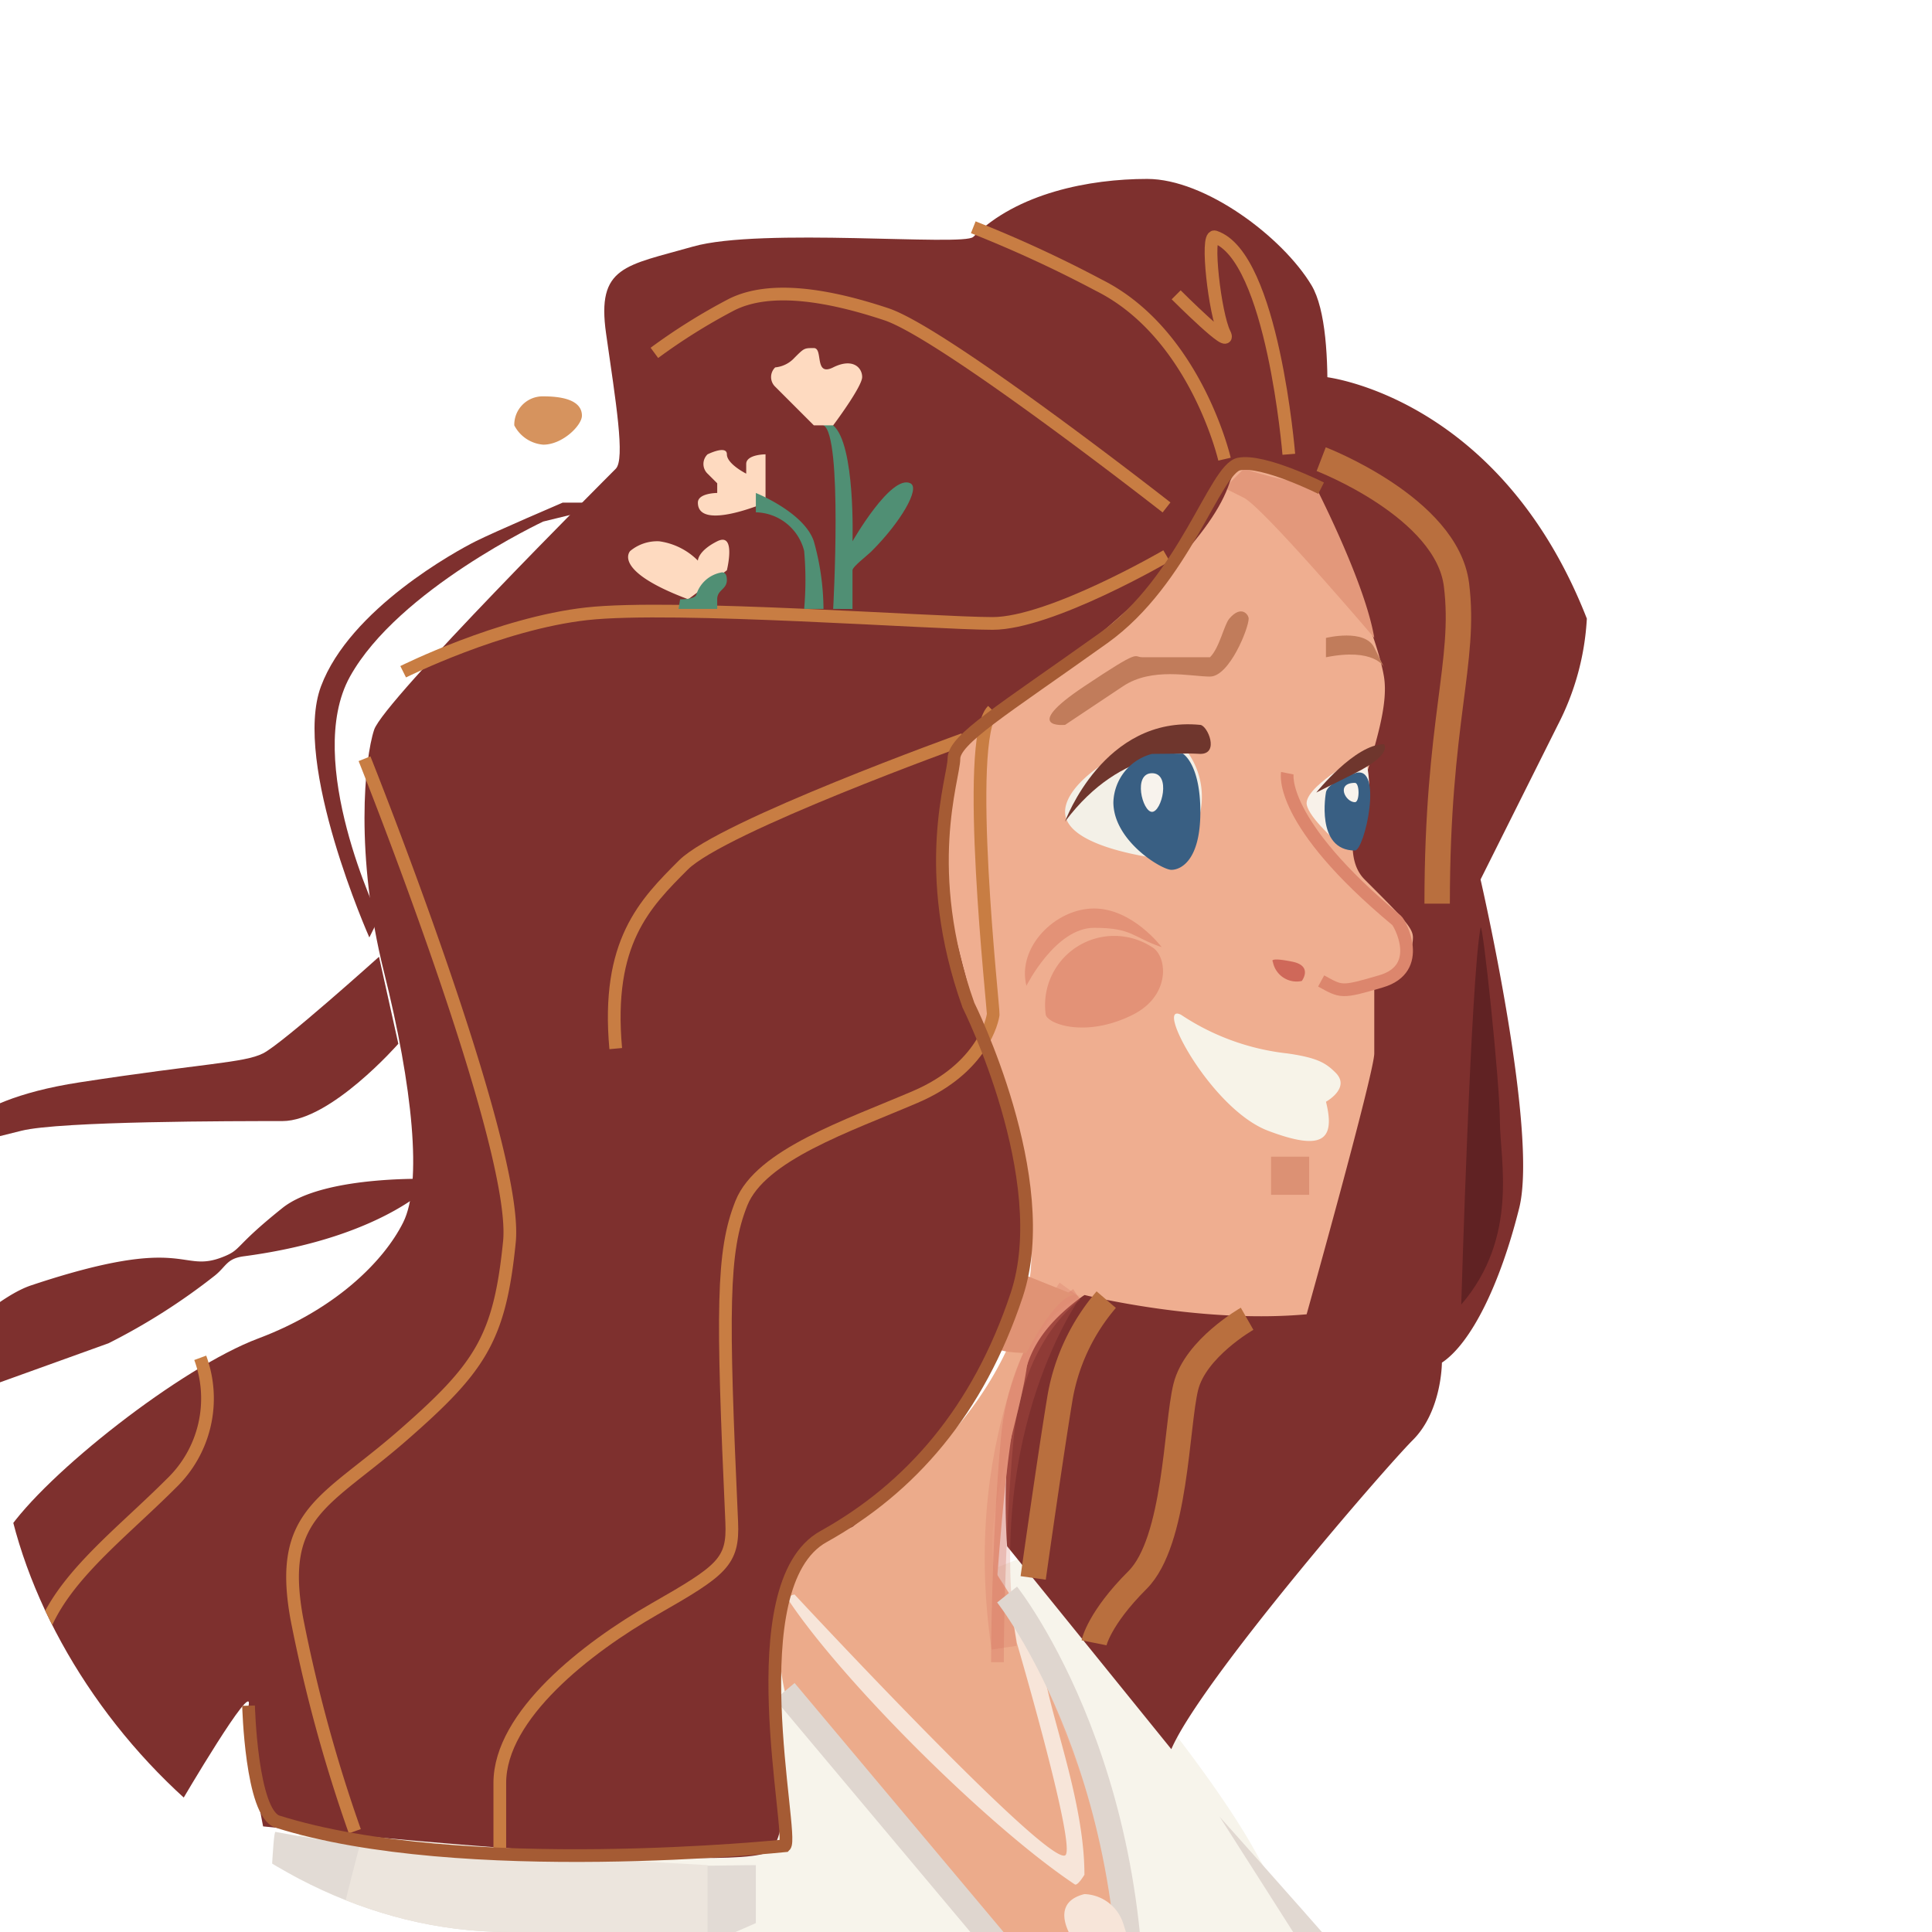 <svg xmlns="http://www.w3.org/2000/svg" xmlns:xlink="http://www.w3.org/1999/xlink" width="152" height="152" viewBox="0 0 152 152">
  <defs>
    <clipPath id="clip-path">
      <rect id="Rectangle_506" data-name="Rectangle 506" width="152" height="152" rx="40" fill="#c4c4c4" opacity="0.41"/>
    </clipPath>
  </defs>
  <g id="Mask_Group_18" data-name="Mask Group 18" clip-path="url(#clip-path)">
    <g id="woman" transform="translate(-31 14.078)">
      <path id="Path_10795" data-name="Path 10795" d="M534.794,1050.848a172.792,172.792,0,0,0,31.93,3.041c.76,0,.76.76,2.281-3.8s-40.292-15.965-40.292-15.965L508.947,1025v25.848l6.842-.76,3.041-15.965,9.883,3.041S528.713,1046.286,534.794,1050.848Z" transform="translate(-471.696 -430.122)" fill="#bea69a"/>
      <path id="Path_10797" data-name="Path 10797" d="M507.753,385s13.137,14.475,17.972,23.2,17,26.973,17,26.973a5.376,5.376,0,0,1,.152,7.329c-3.193,4.075-16.026,18.367-15.691,22.624s1,9.305,2.19,10.582l1.186,1.277s0,5.322-2.281,9.123,1.521,6.842-.76,9.123l-2.281,2.281s0,3.041-.76,3.8S530.56,518.8,530.56,518.8s35.731,121.636,38.772,152.046c0,0,10.643,56.257,9.123,78.3s-9.883,76.783-9.123,93.508,3.041,25.088,3.041,25.088-.5,4.383-1.521,5.322c-9.883,9.123,8.363,13.684,8.363,13.684s-16.667,12.43-60.818,12.164c-19.793-.119-30.039-.685-47.894-6.842-22.047-7.6-66.14-24.327-74.5-19.766,0,0,6.082-123.917,19.766-164.969L440.853,600.9l-8.362-6.082,4.561-111.753s9.883-28.128,9.883-41.052,3.041-41.812,7.6-46.374,35.731-3.8,35.731-3.8Z" transform="translate(-396 -276.668)" fill="#f7f4eb"/>
      <path id="Path_10798" data-name="Path 10798" d="M457.2,262.993s13.684,1.52,20.526,19.006a20.626,20.626,0,0,1-2.281,8.362l-6.082,12.164s4.561,19.766,3.041,25.848-3.8,10.643-6.082,12.164c0,0,0,3.8-2.281,6.082s-16.725,19.006-19.006,24.327L432.114,354.98s-1.46-17.82,6.082-19.766C438.2,335.214,451.88,261.472,457.2,262.993Z" transform="translate(-321.881 -247.408)" fill="#7e302e"/>
      <path id="Path_10799" data-name="Path 10799" d="M491.052,272.309s-5.608-3.072-5.608-2.311-3.887,5.94-6.928,8.981-14.072,10.816-16.353,10.816-1.52,15.2.76,21.286c0,0,8.363,16.725,6.082,25.088a28.474,28.474,0,0,1-15.965,19.006,11.633,11.633,0,0,0-3.041,7.6v4.561l26.608,30.409s2.281-21.286-9.883-39.532c0,0,.76-10.643,1.52-12.924s0-5.322,5.322-9.123c0,0,9.123,2.281,17.485,1.52,0,0,5.322-19.006,5.322-20.526v-5.322s3.041-1.4,3.041-3.8c0-.76-.76-1.52-3.8-4.561s2.281-11.4,1.52-15.965S491.052,272.309,491.052,272.309Z" transform="translate(-357.252 -248.362)" fill="#efae90"/>
      <path id="Path_10800" data-name="Path 10800" d="M480.919,300.891a6.017,6.017,0,0,1,1.521,5.322c-.76,3.041-2.281,3.8-2.281,3.8s-8.362-.76-8.362-3.8S479.4,299.37,480.919,300.891Z" transform="translate(-357.002 -256.418)" fill="#f3f0e7"/>
      <path id="Path_10801" data-name="Path 10801" d="M456.812,308.842s3.8-.76,2.281-6.842c0,0-4.389,2.327-4.561,3.8C454.421,306.745,456.812,308.842,456.812,308.842Z" transform="translate(-320.731 -256.766)" fill="#f8f1e9"/>
      <path id="Path_10802" data-name="Path 10802" d="M469.445,335.812s1.962-1.079.76-2.281c-.76-.76-1.422-1.181-3.8-1.52a18.767,18.767,0,0,1-8.362-3.041c-2.15-1.075,2.346,7.418,6.842,9.123C469.166,339.717,470.2,338.853,469.445,335.812Z" transform="translate(-334.124 -263.211)" fill="#f7f3e8"/>
      <path id="Path_10803" data-name="Path 10803" d="M450.673,304s-.76,3.8,8.606,11.586c.234.195,2.213,3.778-1.232,4.789-3.159.928-3.109.846-4.713-.03" transform="translate(-318.393 -257.246)" fill="none" stroke="#dc866d" stroke-miterlimit="10" stroke-width="1"/>
      <path id="Path_10804" data-name="Path 10804" d="M463.488,324.967s.907-1.187-.76-1.52c-1.9-.38-1.52,0-1.52,0A1.9,1.9,0,0,0,463.488,324.967Z" transform="translate(-330.068 -261.868)" fill="#cf6859"/>
      <rect id="Rectangle_155" data-name="Rectangle 155" width="3" height="3" transform="translate(130.999 76.923)" fill="#dc9174"/>
      <path id="Path_10805" data-name="Path 10805" d="M484.324,321.714c1.2.686,1.52,3.8-1.52,5.322-3.662,1.831-6.657.737-6.842,0A5.442,5.442,0,0,1,484.324,321.714Z" transform="translate(-362.687 -261.276)" fill="#e39277"/>
      <path id="Path_10806" data-name="Path 10806" d="M486.761,321.041S484.481,318,481.44,318s-6.082,3.041-5.322,6.082c0,0,2.281-4.561,5.322-4.561S484.481,320.281,486.761,321.041Z" transform="translate(-364.365 -260.603)" fill="#e39277"/>
      <path id="Path_10807" data-name="Path 10807" d="M482.665,287.821c0,.76-1.52,4.561-3.041,4.561s-4.561-.76-6.842.76l-4.561,3.041s-3.579.359,1.52-3.041c4.561-3.041,3.8-2.281,4.561-2.281h5.322c.76-.76,1.1-2.55,1.521-3.041C482.1,286.71,482.665,287.526,482.665,287.821Z" transform="translate(-353.426 -253.231)" fill="#c17c5b"/>
      <path id="Path_10808" data-name="Path 10808" d="M453,289.94s3.041-.76,3.8.76l.76,1.521s-.76-1.521-4.561-.76Z" transform="translate(-317.68 -253.829)" fill="#c17c5b"/>
      <path id="Path_10809" data-name="Path 10809" d="M442.2,319.99c.149-.746,1.52,12.164,1.52,15.2s1.52,9.123-3.041,14.444C440.68,349.639,441.44,323.791,442.2,319.99Z" transform="translate(-294.716 -261.073)" fill="#602223"/>
      <path id="Path_10810" data-name="Path 10810" d="M503.986,358a7.545,7.545,0,0,0-4.577,5.975c-.745,4.668-3.786,13.03-2.266,16.071,0,0,8.879,18.55,9.381,26.76s.5,12.772.5,12.772l-26.608-30.409s-2.281-8.758,3.8-12.741c0,0,12.164-6.264,15.2-18.428Z" transform="translate(-387.671 -270.194)" fill="#ecab8b"/>
      <path id="Path_10811" data-name="Path 10811" d="M491.034,357.94s-4.713,3.087-5.474,11.449-.76,17.485-.76,17.485" transform="translate(-375.327 -270.179)" fill="none" stroke="#cf6859" stroke-miterlimit="10" stroke-width="1" opacity="0.29"/>
      <path id="Path_10812" data-name="Path 10812" d="M465.784,285.8s-8.743-10.263-10.263-11.023l-1.52-.76,1.52-1.521s3.345,1.064,3.953.912a6.685,6.685,0,0,1,1.368-.152S465.023,281.243,465.784,285.8Z" transform="translate(-326.662 -249.693)" fill="#e3987b"/>
      <path id="Path_10813" data-name="Path 10813" d="M566.039,266.827s1.52-12.164-.76-15.965-8.362-8.363-12.924-8.363-10.242,1.119-13.684,4.561c-.76.76-16.725-.76-22.047.76s-7.6,1.52-6.842,6.842,1.52,9.883.76,10.643-18.245,18.246-19.006,20.526-1.52,9.883.76,19.006,3.041,16.725,1.52,19.766-5.322,6.842-11.4,9.123-16.725,10.643-19.766,15.2-3.8,15.965-3.8,15.965l17.485,5.322s5.769-9.839,5.322-7.6c-.38,1.9,1.14,9.5,1.14,9.5s37.865,3.948,39.912,1.9c3.421-3.421-4.181-21.666,6.462-25.468,0,0,17.145-13.586,12.924-28.889-6.082-22.047-9.309-29.129-1.52-34.97,12.164-9.123,17.014-14.551,18.246-18.245S566.039,266.827,566.039,266.827Z" transform="translate(-431.099 -242.5)" fill="#7e302e"/>
      <path id="Path_10814" data-name="Path 10814" d="M479.2,360.46s-4.06,2.311-4.82,5.352-.76,12.164-3.8,15.2-3.421,4.941-3.421,4.941" transform="translate(-350.085 -270.784)" fill="none" stroke="#b96f3e" stroke-miterlimit="10" stroke-width="2"/>
      <path id="Path_10815" data-name="Path 10815" d="M487.487,358.48a16.066,16.066,0,0,0-3.619,7.617c-.76,4.561-2.129,14.277-2.129,14.277" transform="translate(-369.454 -270.309)" fill="none" stroke="#b96f3e" stroke-miterlimit="10" stroke-width="2"/>
      <path id="Path_10816" data-name="Path 10816" d="M445.3,271.5s9.883,3.8,10.643,9.883-1.52,10.643-1.52,25.087" transform="translate(-310.355 -249.453)" fill="none" stroke="#b96f3e" stroke-miterlimit="10" stroke-width="2"/>
      <path id="Path_10817" data-name="Path 10817" d="M486.028,385.628C483.441,368.143,491.2,357.5,491.2,357.5" transform="translate(-376.027 -270.074)" fill="none" stroke="#cf6859" stroke-miterlimit="10" stroke-width="2" opacity="0.21"/>
      <path id="Path_10818" data-name="Path 10818" d="M501.4,389.335a17.212,17.212,0,0,1,2.858,6.508c.76,3.8,3.041,9.883,3.041,15.2,0,0-.537.909-.76.76-6.842-4.561-18.245-15.965-22.472-22.29-.272-.408.426-.517.426-.517s19.766,21.286,21.286,20.526c.962-.48-3.8-16.725-3.8-16.725Z" transform="translate(-390.981 -277.627)" fill="#f7e5d9"/>
      <path id="Path_10819" data-name="Path 10819" d="M424.567,439.368C420.75,434.058,401,412,401,412s17.485,27.368,18.245,28.889.76,6.842-1.52,9.883S405.561,463.7,404.8,466.736,401,478.9,407.842,482.7l1.521-12.924s15.2,15.2,19.006,17.485,17.485,9.123,17.485,9.123,6.842-18.245,6.842-22.047.76-10.643.76-10.643S442.052,463.7,424.567,439.368Z" transform="translate(-274.042 -283.142)" fill="#e1d8d1"/>
      <path id="Path_10820" data-name="Path 10820" d="M423.229,479.32s-.182,8.879-2.463,11.92-3.041,6.082-6.082,7.6S401,501.884,401,501.884s1,1.673,5.443,4.257,12.8,6.386,12.8,6.386a26.01,26.01,0,0,1,1.521-8.363c1.52-3.8,3.892-8.407,4.561-11.4.706-3.159.76-12.924.76-12.924Z" transform="translate(-246.674 -299.283)" fill="#d0c7c2"/>
      <path id="Path_10821" data-name="Path 10821" d="M447.491,515.608s-13.806-7.541-16.786-9.852S411.76,492.041,411,489" transform="translate(-275.679 -301.604)" fill="none" stroke="#cab7a8" stroke-miterlimit="10" stroke-width="1"/>
      <path id="Path_10822" data-name="Path 10822" d="M425.343,466.36s-8.575,6.568-7.815,7.329,12.559-2.585,12.559-2.585S425.556,467.394,425.343,466.36Z" transform="translate(-263.202 -296.175)" fill="#d1c6c2"/>
      <path id="Path_10823" data-name="Path 10823" d="M556.772,416.175v4.561s-6.842,3.041-9.123,3.8-18.245,3.041-21.286,3.8S518,430.619,518,433.66s.583-20.173.973-20.1C537.006,416.935,552.21,416.175,556.772,416.175Z" transform="translate(-466.304 -283.515)" fill="#e2dbd5"/>
      <path id="Path_10824" data-name="Path 10824" d="M547.809,430.5s-4.181,26.988,6.462,37.631" transform="translate(-485.851 -287.577)" fill="none" stroke="#f4ede5" stroke-miterlimit="10" stroke-width="1"/>
      <path id="Path_10825" data-name="Path 10825" d="M558.388,451.5s4.561,13.684,3.8,19.006-2.281,12.164-2.281,12.164" transform="translate(-502.511 -292.613)" fill="none" stroke="#f4ede5" stroke-miterlimit="10" stroke-width="1"/>
      <path id="Path_10826" data-name="Path 10826" d="M471.414,399l27.748,33.07s6.082,6.842,5.322,9.883-6.213,13.185-8.362,17.485c-3.8,7.6-1.14,28.509-.38,30.789" transform="translate(-378.666 -280.024)" fill="none" stroke="#dfd6cf" stroke-miterlimit="10" stroke-width="2"/>
      <path id="Path_10827" data-name="Path 10827" d="M479.115,389s11.784,14.824,9.5,39.912" transform="translate(-368.882 -277.627)" fill="none" stroke="#dfd6cf" stroke-miterlimit="10" stroke-width="2"/>
      <path id="Path_10828" data-name="Path 10828" d="M526.8,500.8l-2.281,3.041L467.5,506.88s14.444-60.058,18.245-65.38c0,0,3.421,34.59,11.023,45.233C507.465,501.709,526.8,500.8,526.8,500.8Z" transform="translate(-397.939 -290.215)" fill="#e4dbd4"/>
      <path id="Path_10829" data-name="Path 10829" d="M517.379,496s-2.281,3.041-3.041,9.123a64.3,64.3,0,0,0,0,12.924" transform="translate(-423.871 -303.282)" fill="none" stroke="#d7cec9" stroke-miterlimit="10" stroke-width="1"/>
      <path id="Path_10830" data-name="Path 10830" d="M501.733,511.333s-.873-7.386.76-6.842c2.281.76,4.561,15.2,4.561,15.2" transform="translate(-404.044 -305.311)" fill="none" stroke="#d7cec9" stroke-miterlimit="10" stroke-width="1"/>
      <path id="Path_10831" data-name="Path 10831" d="M530.2,531.26s-9.123,4.561-15.965,3.8S478.5,530.5,478.5,530.5" transform="translate(-409.699 -311.554)" fill="none" stroke="#e0d7d0" stroke-miterlimit="10" stroke-width="1"/>
      <path id="Path_10832" data-name="Path 10832" d="M524.277,536.5l2.281,7.6s-12.164,10.643-19.006,11.4-20.906,9.5-23.567,12.164c-6.129,6.129-12.164,19.766-12.164,19.766L466.5,538.781s21.286,2.281,28.129,2.281S516.675,539.541,524.277,536.5Z" transform="translate(-396.939 -312.993)" fill="#e4dbd4"/>
      <path id="Path_10833" data-name="Path 10833" d="M547,517s4.561,9.123,10.643,10.643" transform="translate(-489.223 -308.318)" fill="none" stroke="#f4ede5" stroke-miterlimit="10" stroke-width="1"/>
      <path id="Path_10834" data-name="Path 10834" d="M517.941,593.286s8.332-16.634,7.6-21.286" transform="translate(-435.076 -321.505)" fill="none" stroke="#e4dbd4" stroke-miterlimit="10" stroke-width="2"/>
      <path id="Path_10835" data-name="Path 10835" d="M506.833,600.974c0-.76-.3-27.976-4.333-33.374" transform="translate(-404.583 -320.45)" fill="none" stroke="#e4dbd4" stroke-miterlimit="10" stroke-width="2"/>
      <path id="Path_10836" data-name="Path 10836" d="M488.008,557.8s1.718,8.895-1.323,8.895-4.561-6.842-4.561-6.842" transform="translate(-370.751 -318.1)" fill="none" stroke="#e4dbd4" stroke-miterlimit="10" stroke-width="2"/>
      <path id="Path_10837" data-name="Path 10837" d="M539,639c.76,2.281,7.6,5.322,15.2,9.123s22.807-6.842,22.807-6.842" transform="translate(-502.509 -337.57)" fill="none" stroke="#e4dbd4" stroke-miterlimit="10" stroke-width="2"/>
      <path id="Path_10838" data-name="Path 10838" d="M571.722,530.5s4.561,34.21,4.561,41.813,3.041,37.251,0,46.374" transform="translate(-528.009 -311.554)" fill="none" stroke="#f4ede5" stroke-miterlimit="10" stroke-width="1"/>
      <path id="Path_10839" data-name="Path 10839" d="M566.886,624.022s-2.2-40.429-3.725-52.593S558.6,539.5,558.6,539.5" transform="translate(-507.285 -313.712)" fill="none" stroke="#f4ede5" stroke-miterlimit="10" stroke-width="1"/>
      <path id="Path_10840" data-name="Path 10840" d="M551.276,622.681s.76-17.485-.76-22.807-9.123-37.251-6.842-46.374" transform="translate(-480.194 -317.069)" fill="none" stroke="#f4ede5" stroke-miterlimit="10" stroke-width="1"/>
      <path id="Path_10841" data-name="Path 10841" d="M579.648,589s4.561,11.4,3.8,17.485-3.8,19.766-4.561,22.807" transform="translate(-539.356 -325.581)" fill="none" stroke="#e4dbd4" stroke-miterlimit="10" stroke-width="2"/>
      <path id="Path_10842" data-name="Path 10842" d="M581.321,638s.76,10.643-1.521,12.924-8.667,7.177-13.076,8.91-16.573,7.055-20.374.213c-.522-.94-14.444,67.66-14.444,67.66s32.72-8.515,42.208-30.1S584.362,646.362,581.321,638Z" transform="translate(-503.018 -337.33)" fill="#e3dad3"/>
      <path id="Path_10843" data-name="Path 10843" d="M561.322,552.52s16.462,86.877,21.56,107.557c40.292,163.449-144.443,216.665-144.443,216.665" transform="translate(-437.679 -316.834)" fill="none" stroke="#e4dbd4" stroke-miterlimit="10" stroke-width="2"/>
      <path id="Path_10844" data-name="Path 10844" d="M611.091,750.52s3.8,25.452,1.52,39.136-15.965,56.257-19.006,66.14-7.6,20.526-4.561,29.649" transform="translate(-576.12 -364.309)" fill="none" stroke="#e4dbd4" stroke-miterlimit="10" stroke-width="2"/>
      <path id="Path_10845" data-name="Path 10845" d="M411.72,620.92S429.464,699.664,428.7,735.4s-6.082,101.11-4.561,114.034c0,0,1.186,31.413,12.757,54.478" transform="translate(-265.635 -333.235)" fill="none" stroke="#e4dbd4" stroke-miterlimit="10" stroke-width="2"/>
      <path id="Path_10846" data-name="Path 10846" d="M579.21,1033.953l-6.432-4.637s-30.06,6.918-41.463,6.918-18.246.76-31.169-8.363-39.532-25.087-57.777-28.889S398.595,991,398.595,991s-1.11,24.221-1.095,25.6,31.185,5.185,38.787,8.986,31.23,10.521,40.7,12.483,35.055,9.306,60.757,5.9A196.484,196.484,0,0,0,579.21,1033.953Z" transform="translate(-397.135 -421.97)" fill="#f0e5df"/>
      <path id="Path_10847" data-name="Path 10847" d="M541.725,667s3.041,5.322,3.041,8.362,0,3.041,1.521,6.082a48.483,48.483,0,0,0,4.561,6.842s.76,6.082-1.52,4.561-10.643-12.164-10.643-12.164l2.281,9.123,6.082,6.082H557.69s3.8.76,3.8,4.561H547.047s9.883,0,10.643.76l3.041,3.041-16.725.76-1.521-1.521h-8.362L525,693.608l.76-23.567S540.2,667.76,541.725,667Z" transform="translate(-476.346 -344.283)" fill="#e1957b"/>
      <path id="Path_10848" data-name="Path 10848" d="M566.682,697s.76,1.52-1.521,1.52-3.8-1.52-4.561-.76a2.355,2.355,0,0,0-.76,1.521" transform="translate(-508.145 -351.477)" fill="none" stroke="#cf6859" stroke-miterlimit="10" stroke-width="1" opacity="0.22"/>
      <path id="Path_10849" data-name="Path 10849" d="M550.088,708.842h-15.2L525,702" transform="translate(-464.942 -352.676)" fill="none" stroke="#cf6859" stroke-miterlimit="10" stroke-width="1" opacity="0.21"/>
      <path id="Path_10850" data-name="Path 10850" d="M553.621,697l2.235,2.235-3.755,3.086-3.041-2.281Z" transform="translate(-489.002 -351.477)" fill="#c6c3ca"/>
      <path id="Path_10851" data-name="Path 10851" d="M554.481,697l1,1-4.242,3.421-.563-.623Z" transform="translate(-489.862 -351.477)" fill="#f9f6ed"/>
      <path id="Path_10852" data-name="Path 10852" d="M553.377,682.5s2.463,5.291,2.372,7.587-.091,3.056-.091,3.056" transform="translate(-492.178 -348)" fill="none" stroke="#cf6859" stroke-miterlimit="10" stroke-width="1" opacity="0.23"/>
      <path id="Path_10853" data-name="Path 10853" d="M548.16,670.041a8.882,8.882,0,0,0,6.842,0c3.8-1.521,8.363-3.041,8.363-3.041a12.771,12.771,0,0,1,2.919,4.789" transform="translate(-498.745 -344.283)" fill="none" stroke="#cf6859" stroke-miterlimit="10" stroke-width="1" opacity="0.17"/>
      <ellipse id="Ellipse_133" data-name="Ellipse 133" cx="2.5" cy="2" rx="2.5" ry="2" transform="translate(109.999 359.923)" fill="#dbae1d"/>
      <circle id="Ellipse_134" data-name="Ellipse 134" cx="4" cy="4" r="4" transform="translate(99.999 359.923)" fill="#dbae1d"/>
      <path id="Path_10854" data-name="Path 10854" d="M486,703.893s6.082-.76,9.883,0,16.725,6.842,23.567,10.643,10.643,11.4,10.643,11.4c-1.52,0-10.643-.76-10.643-.76-8.362-3.041-6.842-11.4-6.842-11.4" transform="translate(-415.299 -353.048)" fill="none" stroke="#4e8464" stroke-miterlimit="10" stroke-width="1"/>
      <path id="Path_10855" data-name="Path 10855" d="M502.247,725.881l-4.743-2.748c-2.372-1.375-3.889-1.279-4.743-2.748" transform="translate(-392.593 -357.084)" fill="none" stroke="#4e8464" stroke-miterlimit="10" stroke-width="1"/>
      <ellipse id="Ellipse_135" data-name="Ellipse 135" cx="3.421" cy="6.082" rx="3.421" ry="6.082" transform="matrix(-0.468, -0.884, 0.884, -0.468, 129.267, 344.931)" fill="#deb529"/>
      <ellipse id="Ellipse_136" data-name="Ellipse 136" cx="1.5" cy="1" rx="1.5" ry="1" transform="translate(135.999 343.923)" fill="#deb529"/>
      <path id="Path_10856" data-name="Path 10856" d="M458.608,683s0,3.8,1.52,4.561,2.281,1.521,1.52,3.041" transform="translate(-326.328 -348.12)" fill="none" stroke="#cf6859" stroke-miterlimit="10" stroke-width="1"/>
      <circle id="Ellipse_137" data-name="Ellipse 137" cx="1.5" cy="1.5" r="1.5" transform="translate(125.999 328.923)" fill="#f2c7a7"/>
      <path id="Path_10857" data-name="Path 10857" d="M526.116,716.1s-18.245-7.6-22.807-8.362-14.561-4.523-16.725-3.8c-4.561,1.52-7.6-.76-8.362-.76s-5.352.745-5.352.745L471,702.04s15.2-2.281,16.345-1.141,19.386,6.462,19.386,6.462,13.246-5,18.246,0c.38.38-2.661,2.661-7.222,3.421-1.06.176,9.123,4.561,9.123,4.561Z" transform="translate(-400.679 -352.335)" fill="#4e8464"/>
      <ellipse id="Ellipse_138" data-name="Ellipse 138" cx="8.5" cy="7.5" rx="8.5" ry="7.5" transform="translate(124.999 359.923)" fill="#c081b8"/>
      <path id="Path_10858" data-name="Path 10858" d="M464.883,718s-1.52,3.041-3.041,3.041-3.8.76-6.842-1.521" transform="translate(-326.522 -356.512)" fill="none" stroke="#9b5299" stroke-miterlimit="10" stroke-width="1"/>
      <path id="Path_10859" data-name="Path 10859" d="M457.561,726.8A4.722,4.722,0,0,1,453,723" transform="translate(-317.68 -357.711)" fill="none" stroke="#cf6859" stroke-miterlimit="10" stroke-width="1" opacity="0.13"/>
      <path id="Path_10860" data-name="Path 10860" d="M462.77,716.109s5.258,2.424,4.375,6.962-2.423,5.259-2.443,6.019-2.938-3.882-5.217-3.943-6.818-.944-7.6-.2" transform="translate(-326.515 -356.059)" fill="none" stroke="#9b5299" stroke-miterlimit="10" stroke-width="1"/>
      <path id="Path_10861" data-name="Path 10861" d="M471.319,731.037a26.883,26.883,0,0,1-.76,4.561s-3.041.76-3.558-7.359C466.935,727.209,471.319,729.516,471.319,731.037Z" transform="translate(-342.08 -358.905)" fill="#c081b8"/>
      <path id="Path_10862" data-name="Path 10862" d="M467.3,736.582a35.805,35.805,0,0,1,1.52-3.8c.76-1.521-1.52-2.281-1.52-2.281" transform="translate(-339.958 -359.509)" fill="none" stroke="#9b5299" stroke-miterlimit="10" stroke-width="1"/>
      <path id="Path_10863" data-name="Path 10863" d="M513.526,690.842s-3.8-6.842-9.883-6.842S493,690.082,493,690.082s3.8,6.842,10.643,6.842S513.526,690.842,513.526,690.842Z" transform="translate(-404.053 -348.36)" fill="#efb993"/>
      <path id="Path_10864" data-name="Path 10864" d="M458.041,697s16.725,0,16.725,6.082-13.684,0-16.725-3.041c-.425-.425-.76,2.281-.76,2.281S455,700.8,455,700.041,458.041,697,458.041,697Z" transform="translate(-336.404 -351.477)" fill="#f1bb95"/>
      <path id="Path_10865" data-name="Path 10865" d="M527.286,697s1.521,0,0,1.52a4.709,4.709,0,0,1-3.041,1.521v-1.521s-22.9.294-30.409,1.521c-2.011.328-7.846,2.2-7.846,2.2l-8.88.076s14.444-3.8,24.327-4.561S527.286,697,527.286,697Z" transform="translate(-406.41 -351.477)" fill="#4e8464"/>
      <ellipse id="Ellipse_139" data-name="Ellipse 139" cx="4.654" cy="3.513" rx="4.654" ry="3.513" transform="matrix(-0.786, -0.618, 0.618, -0.786, 129.923, 320.298)" fill="#ba6eac"/>
      <path id="Path_10866" data-name="Path 10866" d="M503.117,632.243s6.082-3.8,5.322-6.082-5.7-1.9-6.462.38-2.661-2.661-2.661-2.661-3.041-1.521-2.281,1.52a24.51,24.51,0,0,0,1.52,4.561" transform="translate(-402.007 -333.853)" fill="none" stroke="#f1b78f" stroke-miterlimit="10" stroke-width="1"/>
      <path id="Path_10867" data-name="Path 10867" d="M479.833,678.826a11.121,11.121,0,0,1,3.8,2.281c1.52,1.52,3.041,2.281,3.041,3.8s-6.082,2.281-8.362.76-6.082-3.8-6.082-3.8,0-6.082-.76-6.842l-1.52-1.521s9.883-13.684,15.965-10.643-7.6,11.4-7.6,11.4,3.8-.76,4.561.76C482.874,675.025,485.155,676.545,479.833,678.826Z" transform="translate(-360.478 -343.185)" fill="#f2c7a7"/>
      <path id="Path_10868" data-name="Path 10868" d="M482.643,687.322S477.322,682.76,472,682" transform="translate(-357.206 -347.88)" fill="none" stroke="#cf6859" stroke-miterlimit="10" stroke-width="1" opacity="0.11"/>
      <path id="Path_10869" data-name="Path 10869" d="M530.421,676.96s2.737,2.311,1.977,8.393c0,0-3.041-2.281-3.8-3.041s-38.011,15.2-38.011,15.2l-.76-1.521,37.251-15.2A4.917,4.917,0,0,0,530.421,676.96Z" transform="translate(-420.644 -346.672)" fill="#4e8464"/>
      <path id="Path_10870" data-name="Path 10870" d="M483.158,686.806s-4.516-4.546-10.6-5.306" transform="translate(-358.146 -347.76)" fill="none" stroke="#e1a684" stroke-miterlimit="10" stroke-width="1"/>
      <circle id="Ellipse_140" data-name="Ellipse 140" cx="1.5" cy="1.5" r="1.5" transform="translate(84.999 305.923)" fill="#dbb025"/>
      <ellipse id="Ellipse_141" data-name="Ellipse 141" cx="1" cy="2" rx="1" ry="2" transform="translate(84.999 298.923)" fill="#dbb025"/>
      <ellipse id="Ellipse_142" data-name="Ellipse 142" cx="3.5" cy="3" rx="3.5" ry="3" transform="translate(86.999 297.923)" fill="#dcb029"/>
      <ellipse id="Ellipse_143" data-name="Ellipse 143" cx="2" cy="1" rx="2" ry="1" transform="translate(88.999 304.923)" fill="#dcb029"/>
      <path id="Path_10871" data-name="Path 10871" d="M536.223,653.485s.76-11.4-1.52-14.444L532.422,636a22.535,22.535,0,0,0,3.041,19.766s-6.842,14.444-9.123,17.485-8.362,9.883-8.362,9.883l1.52.76s20.526-26.608,23.567-43.333c.192-1.057-1.308-.7-1.308-.7S540.024,649.684,536.223,653.485Z" transform="translate(-452.598 -336.851)" fill="#4e8464"/>
      <path id="Path_10872" data-name="Path 10872" d="M541.435,670.721s.487-3.984-1.034-5.5-4.562-3.041-5.322-2.281-3.041,6.082,0,7.6a18.907,18.907,0,0,0,5.626,1.825Z" transform="translate(-462.858 -343.261)" fill="#4e8464"/>
      <path id="Path_10873" data-name="Path 10873" d="M470.072,653s.76,5.322-.76,5.322S464.75,653,464.75,653" transform="translate(-339.312 -340.927)" fill="none" stroke="#c37fb8" stroke-miterlimit="10" stroke-width="1"/>
      <path id="Path_10874" data-name="Path 10874" d="M535.246,650.5s1.944,1.19,1.52,1.52c-34.59,26.988-40.292,34.97-40.292,34.97s-.12-.614,0-.76C506.737,673.687,531.825,650.88,535.246,650.5Z" transform="translate(-429.954 -340.327)" fill="#4e8464"/>
      <path id="Path_10875" data-name="Path 10875" d="M538.716,669.928l-.639-1.368s-28.8,22.381-28.8,23.141l.76,1.521s6.467-5.856,13.295-11.7C530.045,675.787,537.1,670.064,538.716,669.928Z" transform="translate(-441.62 -344.658)" fill="#4e8464"/>
      <path id="Path_10876" data-name="Path 10876" d="M523.812,684.787s9.883-1.52,10.643,0-17.485,9.415-17.485,5.322C516.97,689.348,523.812,684.787,523.812,684.787Z" transform="translate(-443.228 -348.386)" fill="#4e8464"/>
      <ellipse id="Ellipse_144" data-name="Ellipse 144" cx="3.801" cy="3.379" rx="3.801" ry="3.379" transform="translate(89.707 309.793)" fill="#deb529"/>
      <path id="Path_10877" data-name="Path 10877" d="M505.771,635.772s-2.281-3.8-1.521-3.8a5.832,5.832,0,0,1,5.687,2.068c.306.328-2.646,1.733-2.646,1.733s-.76,6.842-3.041,9.883c-.645.86-.76,0-.76,0S506.532,638.813,505.771,635.772Z" transform="translate(-408.462 -335.862)" fill="#4e8464"/>
      <path id="Path_10878" data-name="Path 10878" d="M520.561,658.733s-2.281,5.322-3.041,5.322H516s3.862-4.774,3.832-5.808S520.561,658.733,520.561,658.733Z" transform="translate(-428.574 -342.098)" fill="#4e8464"/>
      <ellipse id="Ellipse_145" data-name="Ellipse 145" cx="12" cy="9.5" rx="12" ry="9.5" transform="translate(101.999 293.923)" fill="#c081b8"/>
      <path id="Path_10879" data-name="Path 10879" d="M495.322,645.365s-7.085,10.917-16.6,3.649-2.737-14.414-2.737-14.414S473,658.471,495.322,645.365Z" transform="translate(-371.131 -336.515)" fill="#9b5299"/>
      <path id="Path_10880" data-name="Path 10880" d="M495.623,630s1.521,4.561-1.52,6.842a60.23,60.23,0,0,1-7.6,4.561" transform="translate(-381.589 -335.412)" fill="none" stroke="#9b5299" stroke-miterlimit="10" stroke-width="1"/>
      <path id="Path_10881" data-name="Path 10881" d="M479.6,637.72s-4.637,2.114-5.4,5.915a43.236,43.236,0,0,0-.806,7.04" transform="translate(-355.23 -337.263)" fill="none" stroke="#9b5299" stroke-miterlimit="10" stroke-width="1"/>
      <path id="Path_10882" data-name="Path 10882" d="M489.7,643.91s-8.515.821-9.2-1.87" transform="translate(-370.723 -338.299)" fill="none" stroke="#9b5299" stroke-miterlimit="10" stroke-width="1"/>
      <path id="Path_10883" data-name="Path 10883" d="M484.342,632.5s-.76,3.8-6.842,3.041" transform="translate(-363.086 -336.011)" fill="none" stroke="#9b5299" stroke-miterlimit="10" stroke-width="1"/>
      <line id="Line_25" data-name="Line 25" x1="2" y2="3" transform="translate(54.999 359.923)" fill="none" stroke="#4e8464" stroke-miterlimit="10" stroke-width="2"/>
      <path id="Path_10884" data-name="Path 10884" d="M576.578,713.8s-12.5,10.035-14.019,10.035" transform="translate(-519.987 -355.505)" fill="none" stroke="#4e8464" stroke-miterlimit="10" stroke-width="2"/>
      <path id="Path_10885" data-name="Path 10885" d="M564.36,725.641s6.295-13.2,8.089-13.821" transform="translate(-517.226 -355.03)" fill="none" stroke="#4e8464" stroke-miterlimit="10" stroke-width="2"/>
      <line id="Line_26" data-name="Line 26" x1="11.738" y2="13.213" transform="translate(41.432 354.737)" fill="none" stroke="#4e8464" stroke-miterlimit="10" stroke-width="2"/>
      <line id="Line_27" data-name="Line 27" y1="9.579" x2="14.885" transform="translate(38.011 354.19)" fill="none" stroke="#4e8464" stroke-miterlimit="10" stroke-width="2"/>
      <path id="Path_10886" data-name="Path 10886" d="M570,712.58,584.459,707l-6.462.38" transform="translate(-533.524 -353.874)" fill="none" stroke="#4e8464" stroke-miterlimit="10" stroke-width="2"/>
      <path id="Path_10887" data-name="Path 10887" d="M532.211,297.5c-2.281,2.281.091,23.506.046,23.917s-.806,4.212-6.127,6.492-12.164,4.561-13.684,8.362-1.52,8.363-.76,25.087c.142,3.131-.76,3.8-6.082,6.842s-12.164,8.362-12.164,13.684v5.322" transform="translate(-423.118 -255.687)" fill="none" stroke="#c87d43" stroke-miterlimit="10" stroke-width="1"/>
      <path id="Path_10888" data-name="Path 10888" d="M523.986,300.5s-19.006,6.842-22.047,9.883-6.082,6.082-5.322,14.444" transform="translate(-417.174 -256.407)" fill="none" stroke="#c87d43" stroke-miterlimit="10" stroke-width="1"/>
      <path id="Path_10889" data-name="Path 10889" d="M471.7,265.6s-1.262-15.585-5.823-17.105c-.721-.24,0,6.082.76,7.6s-3.8-3.041-3.8-3.041" transform="translate(-339.303 -243.937)" fill="none" stroke="#c87d43" stroke-miterlimit="10" stroke-width="1"/>
      <path id="Path_10890" data-name="Path 10890" d="M489.266,265.746s-2.281-9.883-9.883-13.684A97.879,97.879,0,0,0,469.5,247.5" transform="translate(-361.928 -243.699)" fill="none" stroke="#c87d43" stroke-miterlimit="10" stroke-width="1"/>
      <path id="Path_10891" data-name="Path 10891" d="M515.792,271.2s-17.485-13.684-22.047-15.2-9.123-2.281-12.164-.76a46.613,46.613,0,0,0-6.082,3.8" transform="translate(-393.015 -245.356)" fill="none" stroke="#c87d43" stroke-miterlimit="10" stroke-width="1"/>
      <path id="Path_10892" data-name="Path 10892" d="M549.112,302.5s12.164,30.409,11.4,38.011-2.281,9.883-8.363,15.2-9.883,6.082-8.362,14.444a118.436,118.436,0,0,0,4.561,16.725" transform="translate(-489.434 -256.886)" fill="none" stroke="#c87d43" stroke-miterlimit="10" stroke-width="1"/>
      <path id="Path_10893" data-name="Path 10893" d="M588.012,364.5a9.26,9.26,0,0,1-2.281,9.883c-4.561,4.561-9.883,8.362-10.643,13.684a23.9,23.9,0,0,0,0,8.362" transform="translate(-541.258 -271.752)" fill="none" stroke="#c87d43" stroke-miterlimit="10" stroke-width="1"/>
      <path id="Path_10894" data-name="Path 10894" d="M535.558,281.5s-9.123,5.322-13.684,5.322-25.087-1.521-31.93-.76-14.444,4.561-14.444,4.561" transform="translate(-412.781 -251.851)" fill="none" stroke="#c87d43" stroke-miterlimit="10" stroke-width="1"/>
      <g id="Group_439" data-name="Group 439" transform="translate(20.526 25.468)">
        <path id="Path_10796" data-name="Path 10796" d="M556.079,276h-4.561s-5.322,2.281-6.842,3.041-9.883,5.322-12.164,11.4,3.8,19.766,3.8,19.766l.76-1.52s-5.972-12.36-2.281-19.006c3.8-6.842,15.2-12.194,15.2-12.194Z" transform="translate(-496.781 -276)" fill="#7e302e"/>
        <path id="Path_10895" data-name="Path 10895" d="M595.853,345.993s-8.806-.406-12.164,2.281c-3.8,3.041-3.19,3.233-4.561,3.8-3.551,1.471-2.754-1.869-15.2,2.281-4.561,1.52-12.924,11.4-12.924,11.4l19.006-6.842a49.294,49.294,0,0,0,8.362-5.322c.916-.733.927-1.34,2.281-1.521C592.052,350.555,595.853,345.993,595.853,345.993Z" transform="translate(-551 -292.777)" fill="#7e302e"/>
        <path id="Path_10896" data-name="Path 10896" d="M590.731,329.842s-5.322,6.082-9.123,6.082-17.485,0-20.526.76L555,338.2s.76-3.8,10.643-5.322,12.924-1.52,14.444-2.281,9.123-7.6,9.123-7.6Z" transform="translate(-548.918 -287.269)" fill="#7e302e"/>
      </g>
      <path id="Path_10897" data-name="Path 10897" d="M541.322,266.521c0-.85-.76-1.521-3.041-1.521A2.234,2.234,0,0,0,536,267.281a2.812,2.812,0,0,0,2.281,1.52c1.52,0,3.041-1.52,3.041-2.281" transform="translate(-464.539 -247.895)" fill="#d6935e"/>
      <path id="Path_10898" data-name="Path 10898" d="M522.322,273.934v-3.041s-1.52,0-1.52.76v.76s-1.521-.76-1.521-1.52-1.52,0-1.52,0a1.053,1.053,0,0,0,0,1.52l.76.76v.76s-1.521,0-1.521.76c0,2.281,5.322,0,5.322,0Z" transform="translate(-431.094 -249.227)" fill="#fedac0"/>
      <path id="Path_10899" data-name="Path 10899" d="M514.8,284.123a25.863,25.863,0,0,0,0-4.561,4.011,4.011,0,0,0-3.8-3.041V275s3.8,1.521,4.561,3.8a20.059,20.059,0,0,1,.76,5.322Z" transform="translate(-420.533 -250.293)" fill="#508f74"/>
      <path id="Path_10900" data-name="Path 10900" d="M502.515,282.419s.76-13.684-.76-14.444c-.17-.085.615-.123.76,0,1.765,1.495,1.521,9.123,1.521,9.123s3.041-5.322,4.561-4.561c.78.39-.76,3.041-3.041,5.322-.389.389-1.52,1.233-1.52,1.52v3.041Z" transform="translate(-405.966 -248.589)" fill="#508f74"/>
      <path id="Path_10901" data-name="Path 10901" d="M511.9,266.082s2.281-3.041,2.281-3.8-.76-1.52-2.281-.76-.76-1.52-1.52-1.52-.76,0-1.521.76a2.354,2.354,0,0,1-1.52.76,1.053,1.053,0,0,0,0,1.52l3.041,3.041Z" transform="translate(-415.35 -246.696)" fill="#fedac0"/>
      <path id="Path_10902" data-name="Path 10902" d="M525.48,284.523l3.041-2.281s.76-3.041-.76-2.281-1.52,1.52-1.52,1.52a5.308,5.308,0,0,0-3.041-1.52,3.329,3.329,0,0,0-2.281.76S519.4,282.242,525.48,284.523Z" transform="translate(-440.335 -251.453)" fill="#fedac0"/>
      <path id="Path_10903" data-name="Path 10903" d="M524.314,283.234s.487-.182.487.578-.76.76-.76,1.52v.76H521l.122-.76s1.156.03,1.277-.365A2.524,2.524,0,0,1,524.314,283.234Z" transform="translate(-436.615 -252.262)" fill="#508f74"/>
      <path id="Path_10904" data-name="Path 10904" d="M512.966,669.889c-1.184,1.733-.317,4.387,1.936,5.926s5.04,1.381,6.224-.352.317-4.387-1.936-5.926a6.425,6.425,0,0,0-.749-.441C516.35,668.051,514.021,668.344,512.966,669.889Z" transform="translate(-426.959 -344.638)" fill="#c081b8"/>
      <path id="Path_10905" data-name="Path 10905" d="M520.561,671v3.8s0,.76-.76,0-.76-3.041-1.52-3.041-2.281,0-2.281,1.521" transform="translate(-428.574 -345.243)" fill="none" stroke="#9b5299" stroke-miterlimit="10" stroke-width="1"/>
      <circle id="Ellipse_146" data-name="Ellipse 146" cx="7.5" cy="7.5" r="7.5" transform="translate(94.999 313.923)" fill="#dbb025"/>
      <path id="Path_10906" data-name="Path 10906" d="M498.5,662.84s-8.439.5-6.918-6.34" transform="translate(-387.812 -341.766)" fill="none" stroke="#cd9303" stroke-miterlimit="10" stroke-width="1"/>
      <path id="Path_10907" data-name="Path 10907" d="M505.434,670.15a8.029,8.029,0,0,0,.043-4.561c-.738-2.288-3-3.83-2.223-6.1" transform="translate(-403.994 -342.482)" fill="none" stroke="#cd9303" stroke-miterlimit="10" stroke-width="1"/>
      <path id="Path_10908" data-name="Path 10908" d="M505.944,668.021s-3.041,5.322-6.842,4.561-7.6-2.281-7.6-6.082" transform="translate(-395.331 -344.164)" fill="none" stroke="#cd9303" stroke-miterlimit="10" stroke-width="1"/>
      <path id="Path_10909" data-name="Path 10909" d="M556.322,702l12.164,9.883h-7.6L551,702Z" transform="translate(-503.105 -352.676)" fill="#d97f65"/>
      <path id="Path_10910" data-name="Path 10910" d="M456.8,310.063c.76,0,2.281-6.842,0-6.082s-2.281,1.52-2.281,1.52S453.668,310.063,456.8,310.063Z" transform="translate(-319.201 -257.227)" fill="#395f83"/>
      <path id="Path_10911" data-name="Path 10911" d="M456.5,305c.38,0,.38,1.521,0,1.521C455.743,306.521,454.982,305,456.5,305Z" transform="translate(-318.902 -257.486)" fill="#f8f3ed"/>
      <path id="Path_10912" data-name="Path 10912" d="M458.21,301s.76.76-2.281,2.281l-3.041,1.52S455.93,301,458.21,301Z" transform="translate(-318.329 -256.527)" fill="#6f362d"/>
      <path id="Path_10913" data-name="Path 10913" d="M481.564,298.985c.567.057,1.52,2.281,0,2.281-.76,0-6.082-.76-10.643,5.322C470.921,306.587,473.962,298.224,481.564,298.985Z" transform="translate(-356.127 -256.032)" fill="#6f362d"/>
      <path id="Path_10914" data-name="Path 10914" d="M475.041,301.993l2.418-.023s1.384.783,1.384,4.584-1.521,4.561-2.281,4.561S472,308.835,472,305.794A4.057,4.057,0,0,1,475.041,301.993Z" transform="translate(-353.405 -256.759)" fill="#395f83"/>
      <path id="Path_10915" data-name="Path 10915" d="M476.723,304c1.52,0,.76,3.041,0,3.041S475.2,304,476.723,304Z" transform="translate(-355.087 -257.246)" fill="#f8f3ed"/>
      <path id="Path_10916" data-name="Path 10916" d="M553.287,416.521V422.6s-27.368,6.082-29.649,7.6,2.281-15.2,2.281-15.2Z" transform="translate(-466.621 -283.861)" fill="#ece5dd"/>
      <path id="Path_10917" data-name="Path 10917" d="M480.956,420A3.325,3.325,0,0,1,484,422.281c.76,2.281.608,2.8-.456,3.679S480.2,423.8,480.2,423.8,477.915,420.76,480.956,420Z" transform="translate(-364.641 -285.06)" fill="#f7e5d9"/>
      <path id="Path_10918" data-name="Path 10918" d="M479,429s2.281,0,2.281.76S479.76,432.041,479,429Z" transform="translate(-361.165 -287.218)" fill="#f7e5d9"/>
      <path id="Path_10919" data-name="Path 10919" d="M491.2,357.52,487.4,356s-1.52,4.561-2.281,5.322,2.281.76,2.281.76S489.683,357.52,491.2,357.52Z" transform="translate(-375.649 -269.714)" fill="#e09375"/>
      <path id="Path_10920" data-name="Path 10920" d="M459.5,369.676s.214,8.47,2.281,9.123c14.444,4.561,39.912,1.9,39.912,1.9.76-.76-3.8-20.526,3.041-24.327s12.164-9.883,15.2-19.006-3.8-22.807-3.8-22.807c-3.8-10.643-1.14-17.865-1.14-19.386s3.8-3.8,11.784-9.5c6.369-4.549,8.743-13.3,10.643-13.684s6.462,1.9,6.462,1.9" transform="translate(-408.945 -249.56)" fill="none" stroke="#a55b34" stroke-miterlimit="10" stroke-width="1"/>
    </g>
  </g>
</svg>
